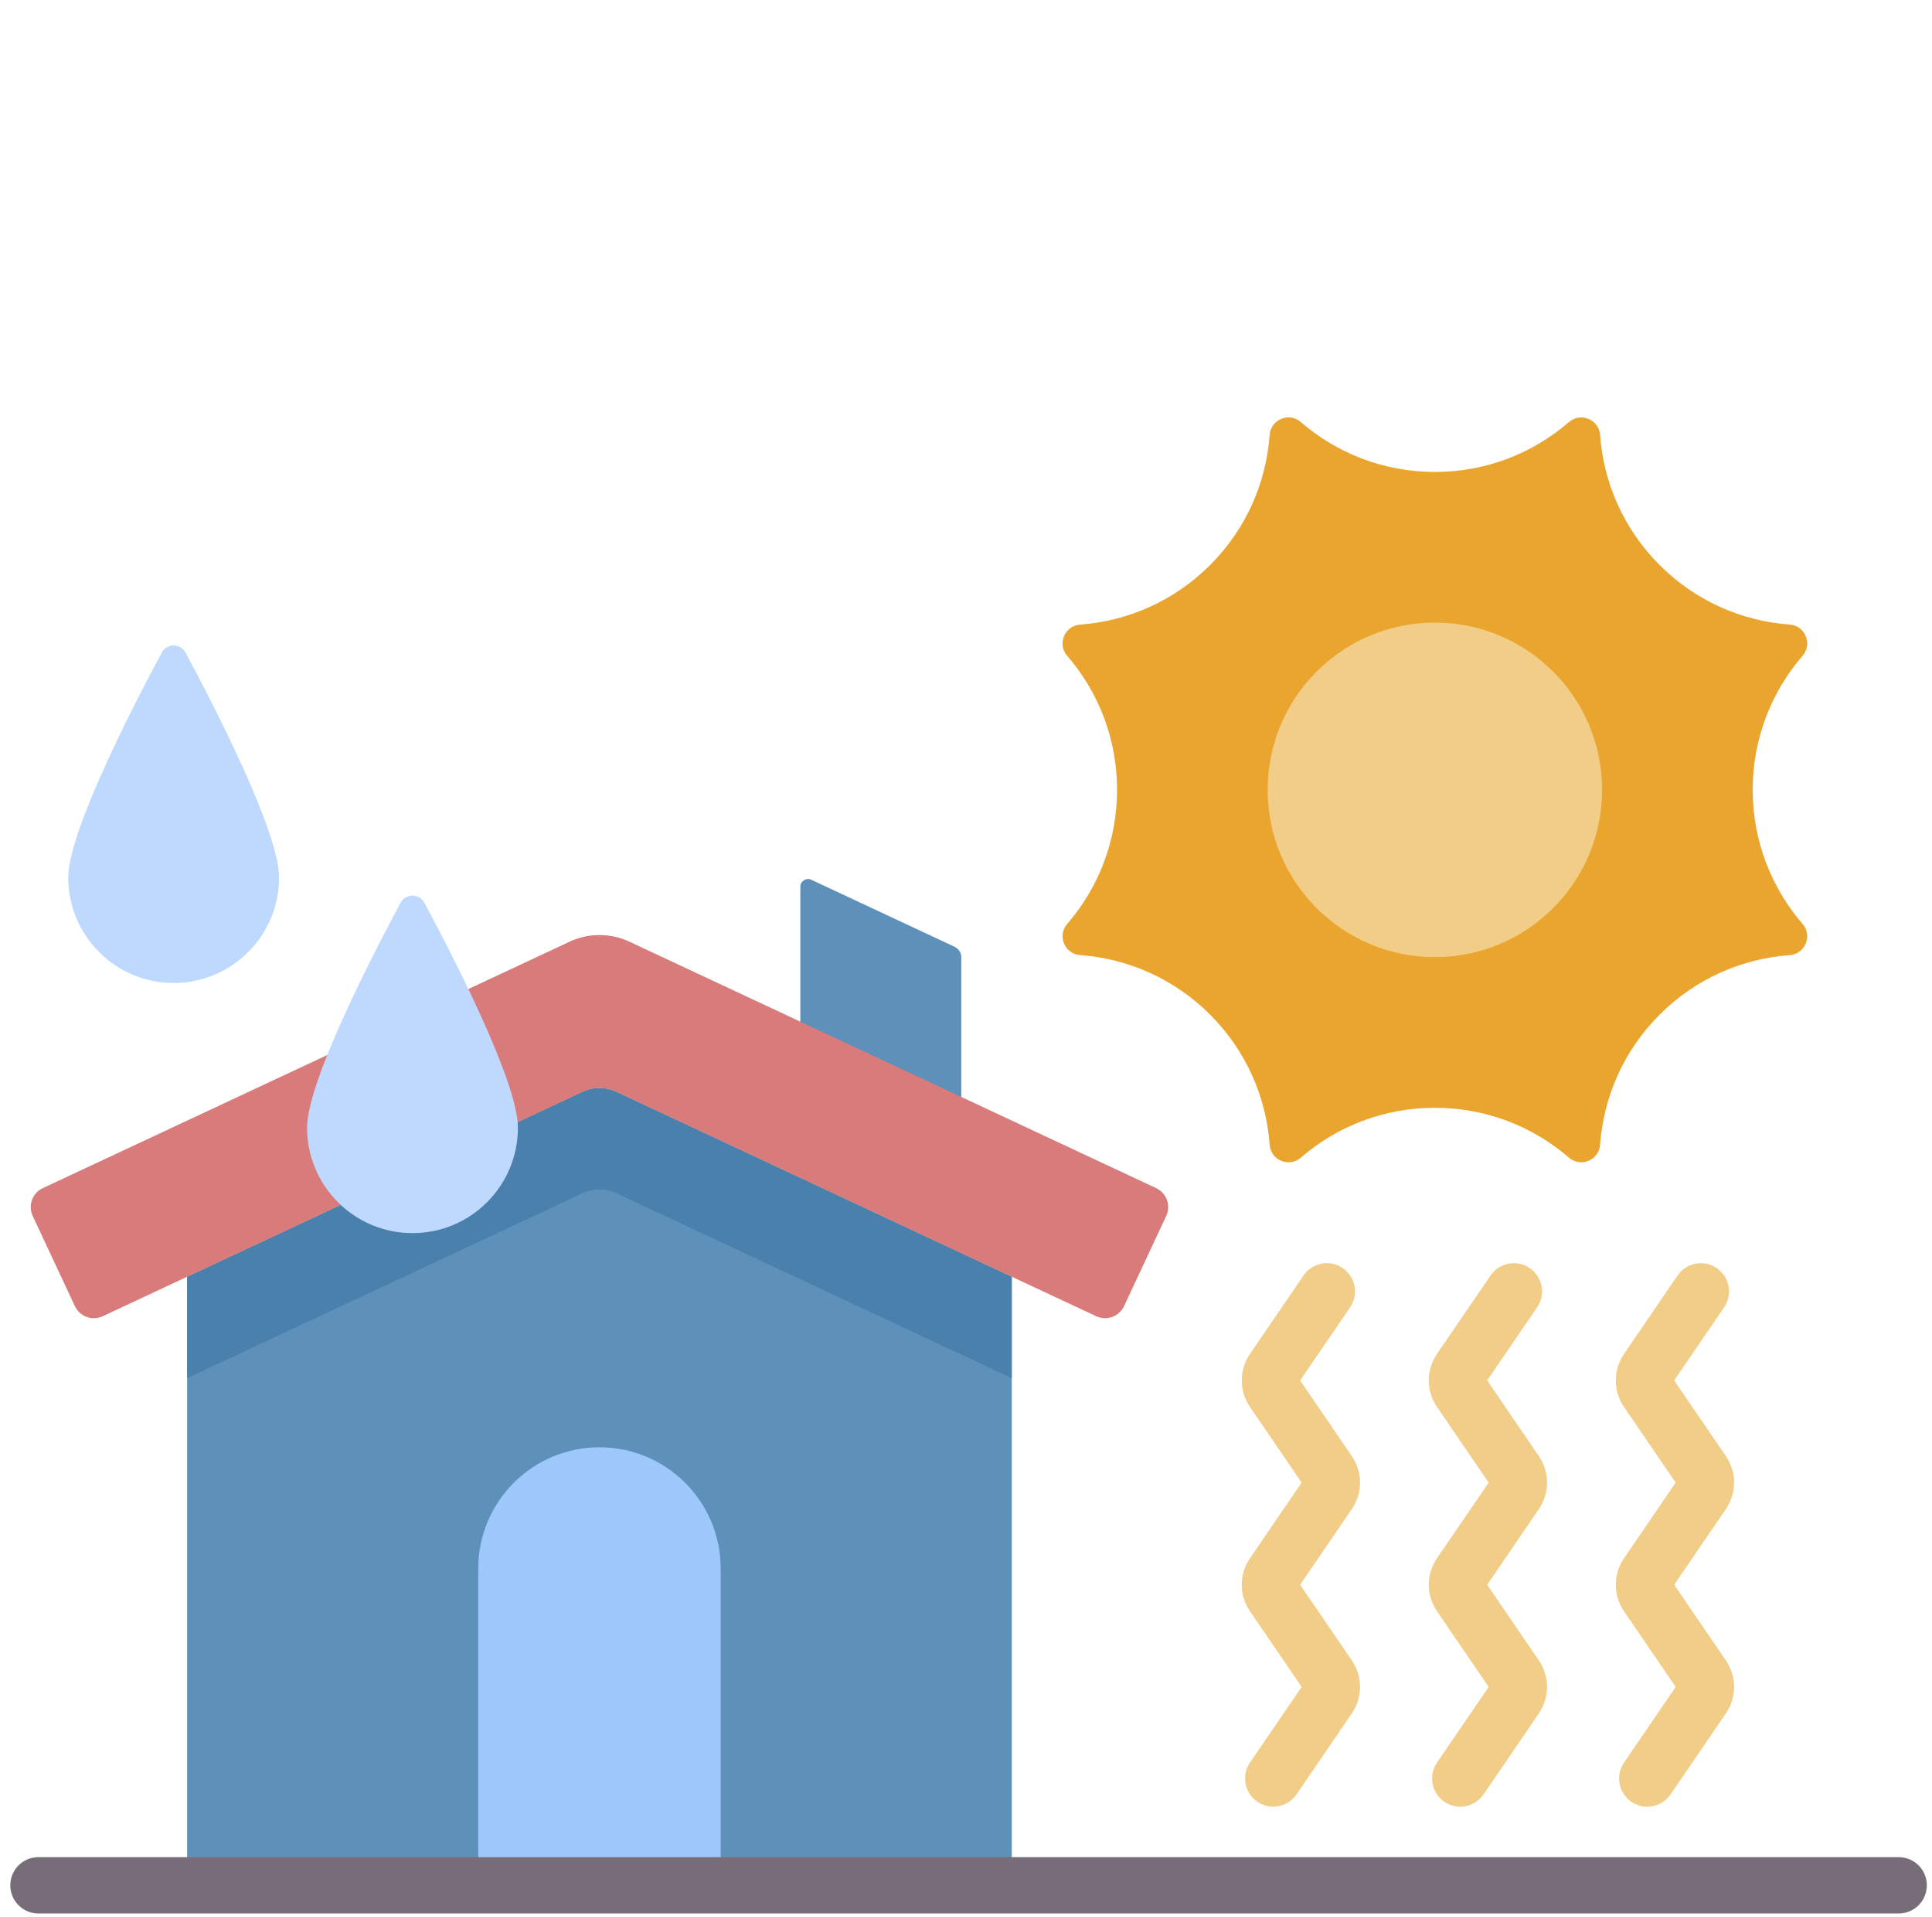 <svg width="125" height="124" viewBox="0 0 125 124" fill="none" xmlns="http://www.w3.org/2000/svg">
<g id="heat-wave" clip-path="url(#clip0_1_114)">
<g id="Group">
<path id="Vector" d="M37.672 70.629C38.377 70.299 39.193 70.299 39.899 70.629L65.461 82.585V121.95H12.109V82.585L37.672 70.629Z" fill="#5D91B9"/>
<path id="Vector_2" d="M39.899 70.629L65.461 82.585V89.146L39.899 77.191C39.193 76.861 38.377 76.861 37.672 77.191L12.109 89.146V82.585L37.672 70.629C38.377 70.299 39.193 70.299 39.899 70.629Z" fill="#4980AC"/>
<path id="Vector_3" d="M46.627 101.46V121.95H30.944V101.46C30.944 97.129 34.454 93.618 38.785 93.618C43.115 93.618 46.627 97.129 46.627 101.46Z" fill="#9EC8FC"/>
<g id="Group_2">
<path id="Vector_4" d="M82.377 116.865C82.023 116.865 81.665 116.762 81.351 116.547C80.519 115.979 80.305 114.844 80.873 114.012L84.216 109.118L80.873 104.224C80.162 103.182 80.162 101.836 80.873 100.795L84.215 95.901L80.873 91.008C80.162 89.966 80.162 88.621 80.873 87.579L84.339 82.505C84.906 81.673 86.041 81.459 86.873 82.027C87.705 82.595 87.919 83.73 87.351 84.562L84.119 89.294L87.461 94.188C88.173 95.228 88.173 96.575 87.461 97.616L84.119 102.51L87.462 107.403C88.173 108.445 88.173 109.79 87.462 110.832L83.885 116.07C83.532 116.586 82.96 116.864 82.377 116.865Z" fill="#F1CD88"/>
<path id="Vector_5" d="M94.478 116.865C94.124 116.865 93.766 116.762 93.451 116.547C92.619 115.979 92.406 114.844 92.973 114.013L96.316 109.118L92.974 104.224C92.262 103.182 92.262 101.836 92.974 100.794L96.316 95.901L92.974 91.008C92.262 89.966 92.262 88.62 92.974 87.579L96.439 82.505C97.007 81.672 98.142 81.459 98.974 82.027C99.806 82.595 100.019 83.73 99.451 84.562L96.22 89.293L99.562 94.187C100.273 95.228 100.273 96.574 99.562 97.615L96.22 102.509L99.562 107.403C100.273 108.445 100.273 109.79 99.562 110.832L95.986 116.07C95.632 116.586 95.06 116.865 94.478 116.865Z" fill="#F1CD88"/>
<path id="Vector_6" d="M106.578 116.865C106.224 116.865 105.866 116.762 105.551 116.547C104.719 115.979 104.506 114.844 105.074 114.013L108.416 109.118L105.074 104.224C104.363 103.182 104.363 101.836 105.074 100.795L108.416 95.901L105.074 91.008C104.363 89.966 104.363 88.621 105.074 87.579L108.539 82.505C109.107 81.672 110.242 81.459 111.074 82.027C111.906 82.595 112.119 83.73 111.552 84.562L108.32 89.293L111.662 94.187C112.374 95.228 112.374 96.574 111.662 97.615L108.32 102.509L111.662 107.403C112.373 108.445 112.374 109.79 111.662 110.832L108.086 116.07C107.733 116.586 107.16 116.865 106.578 116.865Z" fill="#F1CD88"/>
</g>
<path id="Vector_7" d="M122.843 123.774H2.49C1.483 123.774 0.666 122.958 0.666 121.95C0.666 120.943 1.483 120.127 2.49 120.127H122.843C123.85 120.127 124.666 120.943 124.666 121.95C124.666 122.958 123.85 123.774 122.843 123.774Z" fill="#766D78"/>
<path id="Vector_8" d="M51.781 57.362V72.072L62.196 76.817V61.923C62.196 61.631 62.027 61.366 61.763 61.242L52.494 56.908C52.162 56.753 51.781 56.995 51.781 57.362Z" fill="#5D91B9"/>
<path id="Vector_9" d="M6.647 85.139L37.672 70.629C38.377 70.299 39.193 70.299 39.899 70.629L70.924 85.139C71.602 85.456 72.409 85.164 72.726 84.486L75.454 78.654C75.771 77.976 75.478 77.169 74.8 76.852L40.724 60.914C39.495 60.34 38.075 60.34 36.848 60.914L2.771 76.852C2.092 77.169 1.8 77.976 2.117 78.654L4.844 84.486C5.162 85.164 5.969 85.457 6.647 85.139Z" fill="#D97B7B"/>
<path id="Vector_10" d="M27.459 58.396C27.129 57.781 26.248 57.781 25.917 58.396C24.132 61.718 19.867 69.964 19.867 72.943C19.867 76.71 22.921 79.764 26.688 79.764C30.456 79.764 33.509 76.71 33.509 72.943C33.509 69.964 29.244 61.718 27.459 58.396Z" fill="#BED9FD"/>
<path id="Vector_11" d="M12.006 42.215C11.676 41.599 10.794 41.599 10.464 42.215C8.679 45.536 4.414 53.783 4.414 56.762C4.414 60.529 7.468 63.583 11.235 63.583C15.002 63.583 18.056 60.529 18.056 56.762C18.056 53.783 13.792 45.536 12.006 42.215Z" fill="#BED9FD"/>
<g id="Group_3">
<path id="Vector_12" d="M116.63 59.769C117.283 60.524 116.791 61.709 115.796 61.781C112.729 62.002 109.724 63.286 107.377 65.632C105.032 67.977 103.747 70.982 103.525 74.051C103.453 75.046 102.267 75.538 101.512 74.884C99.187 72.871 96.154 71.655 92.836 71.655C89.519 71.655 86.486 72.872 84.159 74.886C83.404 75.539 82.218 75.048 82.146 74.052C81.925 70.983 80.64 67.978 78.294 65.632C75.949 63.287 72.944 62.002 69.878 61.78C68.882 61.708 68.391 60.522 69.044 59.767C71.058 57.442 72.274 54.409 72.274 51.091C72.274 47.773 71.056 44.74 69.042 42.415C68.388 41.66 68.879 40.474 69.875 40.401C72.944 40.18 75.949 38.896 78.294 36.549C80.641 34.205 81.925 31.199 82.146 28.131C82.218 27.134 83.405 26.643 84.16 27.297C86.485 29.312 89.518 30.529 92.835 30.529C96.154 30.529 99.187 29.312 101.511 27.299C102.266 26.645 103.453 27.136 103.525 28.132C103.746 31.2 105.03 34.205 107.377 36.549C109.722 38.895 112.728 40.18 115.797 40.401C116.792 40.473 117.284 41.659 116.63 42.414C114.616 44.741 113.4 47.774 113.4 51.091C113.401 54.408 114.618 57.442 116.63 59.769Z" fill="#E9A52D"/>
<path id="Vector_13" d="M92.836 61.911C98.812 61.911 103.656 57.067 103.656 51.091C103.656 45.115 98.812 40.271 92.836 40.271C86.861 40.271 82.016 45.115 82.016 51.091C82.016 57.067 86.861 61.911 92.836 61.911Z" fill="#F1CD88"/>
</g>
</g>
</g>
<defs>
<clipPath id="clip0_1_114">
<rect width="124" height="124" fill="white" transform="translate(0.667)"/>
</clipPath>
</defs>
</svg>
